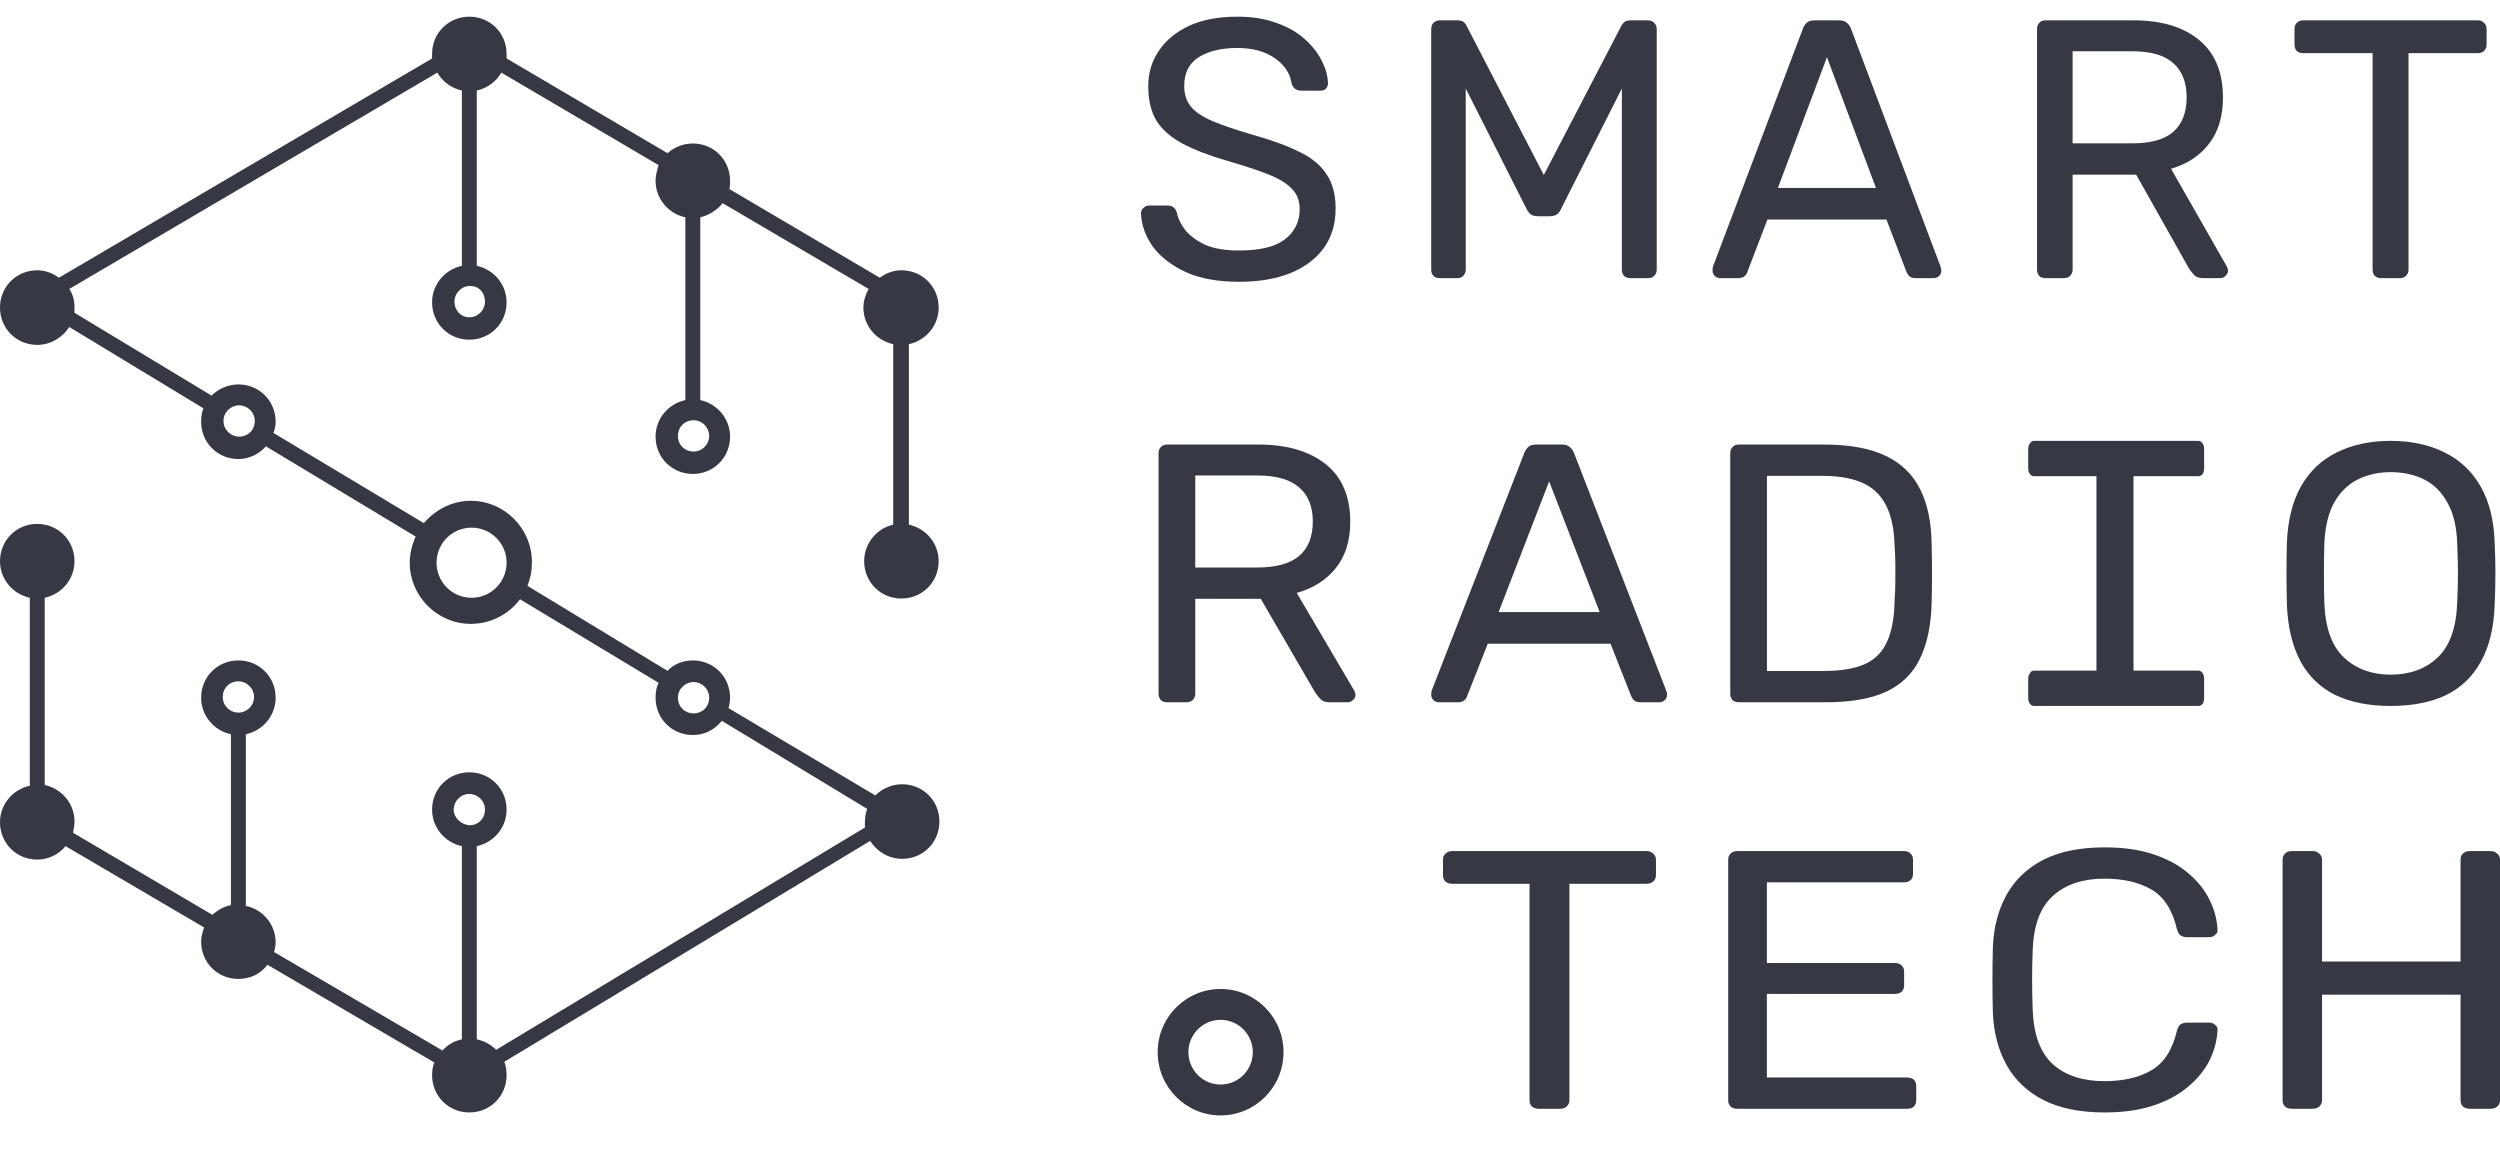 <svg width="109" height="51" viewBox="0 0 110 51" fill="#363843" xmlns="http://www.w3.org/2000/svg">
<g clip-path="url(#clip0_9531_5514)">
<path fill-rule="evenodd" clip-rule="evenodd" d="M53.707 47.486C54.489 47.486 55.123 46.849 55.123 46.062C55.123 45.276 54.489 44.639 53.707 44.639C52.924 44.639 52.29 45.276 52.29 46.062C52.29 46.849 52.924 47.486 53.707 47.486ZM53.707 48.844C55.236 48.844 56.475 47.599 56.475 46.062C56.475 44.526 55.236 43.281 53.707 43.281C52.178 43.281 50.938 44.526 50.938 46.062C50.938 47.599 52.178 48.844 53.707 48.844Z" fill="#363843"/>
<path d="M54.517 12.165C53.591 12.165 52.813 12.024 52.185 11.743C51.556 11.452 51.072 11.079 50.731 10.626C50.4 10.161 50.225 9.67 50.203 9.151C50.203 9.065 50.235 8.989 50.299 8.925C50.374 8.849 50.459 8.811 50.555 8.811H51.37C51.498 8.811 51.593 8.844 51.657 8.908C51.721 8.973 51.764 9.049 51.785 9.135C51.838 9.394 51.966 9.654 52.169 9.913C52.382 10.161 52.675 10.372 53.047 10.545C53.431 10.707 53.921 10.788 54.517 10.788C55.434 10.788 56.105 10.626 56.531 10.302C56.967 9.967 57.186 9.524 57.186 8.973C57.186 8.595 57.069 8.293 56.834 8.066C56.611 7.828 56.264 7.618 55.796 7.434C55.327 7.25 54.72 7.051 53.974 6.835C53.197 6.608 52.552 6.359 52.041 6.089C51.529 5.819 51.146 5.485 50.89 5.085C50.645 4.685 50.523 4.178 50.523 3.562C50.523 2.979 50.677 2.46 50.986 2.007C51.295 1.542 51.737 1.175 52.312 0.905C52.898 0.635 53.607 0.5 54.438 0.5C55.098 0.5 55.673 0.592 56.163 0.775C56.664 0.948 57.079 1.186 57.409 1.488C57.74 1.78 57.99 2.099 58.16 2.444C58.331 2.779 58.421 3.108 58.432 3.432C58.432 3.508 58.405 3.584 58.352 3.659C58.299 3.724 58.214 3.756 58.096 3.756H57.25C57.175 3.756 57.095 3.735 57.01 3.692C56.935 3.648 56.877 3.567 56.834 3.449C56.77 3.006 56.525 2.633 56.099 2.331C55.673 2.028 55.119 1.877 54.438 1.877C53.745 1.877 53.181 2.012 52.744 2.282C52.318 2.552 52.105 2.973 52.105 3.546C52.105 3.913 52.206 4.221 52.408 4.469C52.611 4.707 52.93 4.917 53.367 5.101C53.804 5.285 54.374 5.479 55.077 5.684C55.929 5.922 56.627 6.176 57.17 6.446C57.713 6.705 58.112 7.034 58.368 7.434C58.634 7.823 58.767 8.325 58.767 8.941C58.767 9.621 58.592 10.204 58.24 10.691C57.889 11.166 57.393 11.533 56.754 11.792C56.126 12.041 55.38 12.165 54.517 12.165Z" fill="#363843"/>
<path d="M63.341 12.003C63.234 12.003 63.144 11.97 63.069 11.906C63.005 11.83 62.974 11.738 62.974 11.63V1.051C62.974 0.932 63.005 0.84 63.069 0.775C63.144 0.7 63.234 0.662 63.341 0.662H64.14C64.268 0.662 64.364 0.694 64.427 0.759C64.492 0.824 64.529 0.878 64.539 0.921L67.927 7.466L71.33 0.921C71.351 0.878 71.389 0.824 71.442 0.759C71.506 0.694 71.602 0.662 71.73 0.662H72.512C72.629 0.662 72.72 0.7 72.784 0.775C72.859 0.84 72.896 0.932 72.896 1.051V11.63C72.896 11.738 72.859 11.83 72.784 11.906C72.72 11.97 72.629 12.003 72.512 12.003H71.73C71.623 12.003 71.532 11.97 71.458 11.906C71.394 11.83 71.362 11.738 71.362 11.63V3.659L68.694 8.941C68.651 9.049 68.587 9.135 68.502 9.2C68.417 9.254 68.31 9.281 68.182 9.281H67.687C67.549 9.281 67.437 9.254 67.352 9.2C67.277 9.135 67.213 9.049 67.16 8.941L64.492 3.659V11.63C64.492 11.738 64.454 11.83 64.38 11.906C64.316 11.97 64.231 12.003 64.124 12.003H63.341Z" fill="#363843"/>
<path d="M75.672 12.003C75.586 12.003 75.512 11.97 75.448 11.906C75.384 11.841 75.352 11.765 75.352 11.679C75.352 11.625 75.357 11.565 75.368 11.501L79.331 1.018C79.373 0.91 79.432 0.824 79.506 0.759C79.581 0.694 79.693 0.662 79.842 0.662H80.928C81.067 0.662 81.173 0.694 81.248 0.759C81.333 0.824 81.397 0.91 81.44 1.018L85.386 11.501C85.407 11.565 85.418 11.625 85.418 11.679C85.418 11.765 85.386 11.841 85.322 11.906C85.258 11.97 85.184 12.003 85.099 12.003H84.284C84.156 12.003 84.06 11.97 83.996 11.906C83.943 11.841 83.906 11.781 83.884 11.727L83.005 9.427H77.765L76.886 11.727C76.875 11.781 76.838 11.841 76.774 11.906C76.71 11.97 76.614 12.003 76.487 12.003H75.672ZM78.228 8.034H82.542L80.385 2.282L78.228 8.034Z" fill="#363843"/>
<path d="M89.996 12.003C89.879 12.003 89.788 11.97 89.725 11.906C89.661 11.83 89.629 11.738 89.629 11.63V1.051C89.629 0.932 89.661 0.84 89.725 0.775C89.788 0.7 89.879 0.662 89.996 0.662H93.895C95.099 0.662 96.052 0.948 96.755 1.521C97.458 2.093 97.809 2.941 97.809 4.064C97.809 4.896 97.602 5.576 97.186 6.106C96.781 6.624 96.228 6.986 95.525 7.191L97.985 11.501C98.017 11.565 98.033 11.625 98.033 11.679C98.033 11.765 97.996 11.841 97.921 11.906C97.857 11.97 97.783 12.003 97.698 12.003H96.931C96.749 12.003 96.616 11.954 96.531 11.857C96.446 11.76 96.371 11.662 96.308 11.565L93.991 7.45H91.195V11.63C91.195 11.738 91.157 11.83 91.083 11.906C91.019 11.97 90.928 12.003 90.811 12.003H89.996ZM91.195 6.073H93.831C94.63 6.073 95.226 5.906 95.62 5.571C96.014 5.225 96.212 4.718 96.212 4.048C96.212 3.389 96.014 2.887 95.62 2.541C95.237 2.196 94.64 2.023 93.831 2.023H91.195V6.073Z" fill="#363843"/>
<path d="M104.761 12.003C104.654 12.003 104.564 11.97 104.489 11.906C104.425 11.83 104.394 11.738 104.394 11.63V2.104H101.326C101.219 2.104 101.129 2.071 101.054 2.007C100.99 1.931 100.958 1.839 100.958 1.731V1.051C100.958 0.932 100.99 0.84 101.054 0.775C101.129 0.7 101.219 0.662 101.326 0.662H109.027C109.144 0.662 109.235 0.7 109.299 0.775C109.373 0.84 109.411 0.932 109.411 1.051V1.731C109.411 1.839 109.373 1.931 109.299 2.007C109.235 2.071 109.144 2.104 109.027 2.104H105.975V11.63C105.975 11.738 105.938 11.83 105.863 11.906C105.8 11.97 105.709 12.003 105.592 12.003H104.761Z" fill="#363843"/>
<path d="M51.356 30.666C51.236 30.666 51.142 30.634 51.076 30.569C51.01 30.494 50.977 30.402 50.977 30.294V19.715C50.977 19.596 51.01 19.504 51.076 19.439C51.142 19.364 51.236 19.326 51.356 19.326H55.376C56.616 19.326 57.599 19.612 58.324 20.184C59.049 20.757 59.411 21.605 59.411 22.728C59.411 23.56 59.197 24.24 58.769 24.769C58.352 25.288 57.781 25.65 57.056 25.855L59.593 30.164C59.625 30.229 59.642 30.288 59.642 30.343C59.642 30.429 59.603 30.505 59.527 30.569C59.461 30.634 59.384 30.666 59.296 30.666H58.505C58.319 30.666 58.181 30.618 58.093 30.521C58.006 30.424 57.929 30.326 57.863 30.229L55.474 26.114H52.592V30.294C52.592 30.402 52.553 30.494 52.476 30.569C52.41 30.634 52.317 30.666 52.196 30.666H51.356ZM52.592 24.737H55.31C56.133 24.737 56.748 24.57 57.154 24.235C57.561 23.889 57.764 23.381 57.764 22.712C57.764 22.053 57.561 21.551 57.154 21.205C56.759 20.86 56.144 20.687 55.31 20.687H52.592V24.737Z" fill="#363843"/>
<path d="M63.303 30.666C63.215 30.666 63.138 30.634 63.072 30.569C63.007 30.505 62.974 30.429 62.974 30.343C62.974 30.288 62.979 30.229 62.99 30.164L67.075 19.682C67.119 19.574 67.18 19.488 67.257 19.423C67.333 19.358 67.449 19.326 67.602 19.326H68.722C68.865 19.326 68.975 19.358 69.052 19.423C69.14 19.488 69.206 19.574 69.25 19.682L73.318 30.164C73.34 30.229 73.351 30.288 73.351 30.343C73.351 30.429 73.318 30.505 73.252 30.569C73.186 30.634 73.11 30.666 73.022 30.666H72.182C72.05 30.666 71.951 30.634 71.885 30.569C71.83 30.505 71.792 30.445 71.77 30.391L70.864 28.091H65.461L64.555 30.391C64.544 30.445 64.506 30.505 64.44 30.569C64.374 30.634 64.275 30.666 64.143 30.666H63.303ZM65.939 26.697H70.386L68.162 20.946L65.939 26.697Z" fill="#363843"/>
<path d="M76.51 30.666C76.389 30.666 76.296 30.634 76.23 30.569C76.164 30.494 76.131 30.402 76.131 30.294V19.715C76.131 19.596 76.164 19.504 76.23 19.439C76.296 19.364 76.389 19.326 76.51 19.326H80.249C81.38 19.326 82.291 19.493 82.983 19.828C83.675 20.163 84.18 20.66 84.499 21.319C84.817 21.967 84.982 22.766 84.993 23.716C85.004 24.202 85.009 24.629 85.009 24.996C85.009 25.363 85.004 25.785 84.993 26.26C84.971 27.253 84.801 28.08 84.482 28.739C84.175 29.387 83.681 29.873 83 30.197C82.33 30.51 81.44 30.666 80.331 30.666H76.51ZM77.745 29.289H80.249C81.007 29.289 81.611 29.187 82.061 28.982C82.511 28.776 82.835 28.447 83.033 27.993C83.241 27.54 83.351 26.94 83.362 26.195C83.384 25.871 83.395 25.59 83.395 25.353C83.395 25.104 83.395 24.861 83.395 24.623C83.395 24.375 83.384 24.094 83.362 23.781C83.34 22.733 83.088 21.961 82.604 21.464C82.121 20.957 81.309 20.703 80.166 20.703H77.745V29.289Z" fill="#363843"/>
<path d="M92.623 30.666C92.502 30.666 92.409 30.634 92.343 30.569C92.277 30.494 92.244 30.402 92.244 30.294V19.698C92.244 19.59 92.277 19.504 92.343 19.439C92.409 19.364 92.502 19.326 92.623 19.326H93.496C93.606 19.326 93.693 19.364 93.759 19.439C93.836 19.504 93.874 19.59 93.874 19.698V30.294C93.874 30.402 93.836 30.494 93.759 30.569C93.693 30.634 93.606 30.666 93.496 30.666H92.623Z" fill="#363843"/>
<path d="M105.185 30.828C104.252 30.828 103.45 30.672 102.78 30.359C102.111 30.035 101.594 29.543 101.232 28.884C100.87 28.215 100.666 27.378 100.623 26.373C100.612 25.898 100.606 25.444 100.606 25.012C100.606 24.57 100.612 24.11 100.623 23.635C100.666 22.642 100.875 21.815 101.248 21.157C101.633 20.487 102.16 19.99 102.83 19.666C103.511 19.331 104.296 19.164 105.185 19.164C106.086 19.164 106.871 19.331 107.541 19.666C108.222 19.99 108.754 20.487 109.139 21.157C109.523 21.815 109.732 22.642 109.765 23.635C109.787 24.11 109.798 24.57 109.798 25.012C109.798 25.444 109.787 25.898 109.765 26.373C109.732 27.378 109.529 28.215 109.155 28.884C108.793 29.543 108.277 30.035 107.607 30.359C106.937 30.672 106.13 30.828 105.185 30.828ZM105.185 29.451C106.031 29.451 106.717 29.203 107.244 28.706C107.783 28.209 108.074 27.405 108.117 26.292C108.139 25.806 108.15 25.374 108.15 24.996C108.15 24.607 108.139 24.175 108.117 23.7C108.096 22.955 107.953 22.35 107.689 21.886C107.437 21.421 107.096 21.081 106.668 20.865C106.24 20.649 105.745 20.541 105.185 20.541C104.647 20.541 104.164 20.649 103.736 20.865C103.308 21.081 102.962 21.421 102.698 21.886C102.445 22.35 102.303 22.955 102.27 23.7C102.259 24.175 102.253 24.607 102.253 24.996C102.253 25.374 102.259 25.806 102.27 26.292C102.314 27.405 102.605 28.209 103.143 28.706C103.681 29.203 104.362 29.451 105.185 29.451Z" fill="#363843"/>
<path d="M96.981 20.358C96.981 20.473 96.959 20.562 96.915 20.625C96.863 20.688 96.8 20.719 96.727 20.719H89.496C89.422 20.719 89.363 20.688 89.319 20.625C89.267 20.562 89.241 20.473 89.241 20.358V19.525C89.241 19.42 89.267 19.337 89.319 19.274C89.363 19.2 89.422 19.164 89.496 19.164H96.727C96.8 19.164 96.863 19.2 96.915 19.274C96.959 19.337 96.981 19.42 96.981 19.525V20.358Z" fill="#363843"/>
<path d="M96.981 30.467C96.981 30.582 96.959 30.671 96.915 30.734C96.863 30.797 96.8 30.828 96.727 30.828H89.496C89.422 30.828 89.363 30.797 89.319 30.734C89.267 30.671 89.241 30.582 89.241 30.467V29.634C89.241 29.53 89.267 29.446 89.319 29.383C89.363 29.31 89.422 29.273 89.496 29.273H96.727C96.8 29.273 96.863 29.31 96.915 29.383C96.959 29.446 96.981 29.53 96.981 29.634V30.467Z" fill="#363843"/>
<path d="M67.707 48.552C67.589 48.552 67.489 48.52 67.406 48.455C67.335 48.38 67.3 48.288 67.3 48.18V38.653H63.899C63.781 38.653 63.681 38.621 63.598 38.556C63.527 38.481 63.492 38.389 63.492 38.281V37.6C63.492 37.481 63.527 37.39 63.598 37.325C63.681 37.249 63.781 37.212 63.899 37.212H72.437C72.567 37.212 72.667 37.249 72.738 37.325C72.821 37.39 72.862 37.481 72.862 37.6V38.281C72.862 38.389 72.821 38.481 72.738 38.556C72.667 38.621 72.567 38.653 72.437 38.653H69.054V48.18C69.054 48.288 69.012 48.38 68.93 48.455C68.859 48.52 68.758 48.552 68.629 48.552H67.707Z" fill="#363843"/>
<path d="M76.449 48.552C76.319 48.552 76.219 48.52 76.148 48.455C76.077 48.38 76.041 48.288 76.041 48.18V37.6C76.041 37.481 76.077 37.39 76.148 37.325C76.219 37.249 76.319 37.212 76.449 37.212H83.765C83.895 37.212 83.995 37.249 84.066 37.325C84.137 37.39 84.172 37.481 84.172 37.6V38.216C84.172 38.335 84.137 38.427 84.066 38.491C83.995 38.556 83.895 38.589 83.765 38.589H77.742V42.137H83.375C83.505 42.137 83.605 42.174 83.676 42.25C83.747 42.315 83.782 42.407 83.782 42.526V43.125C83.782 43.233 83.747 43.325 83.676 43.4C83.605 43.465 83.505 43.498 83.375 43.498H77.742V47.175H83.906C84.036 47.175 84.137 47.208 84.207 47.272C84.278 47.337 84.314 47.429 84.314 47.548V48.18C84.314 48.288 84.278 48.38 84.207 48.455C84.137 48.52 84.036 48.552 83.906 48.552H76.449Z" fill="#363843"/>
<path d="M92.611 48.714C91.524 48.714 90.621 48.531 89.9 48.163C89.192 47.796 88.655 47.283 88.288 46.624C87.922 45.965 87.722 45.199 87.686 44.324C87.674 43.881 87.668 43.406 87.668 42.898C87.668 42.391 87.674 41.904 87.686 41.44C87.722 40.565 87.922 39.798 88.288 39.139C88.655 38.481 89.192 37.968 89.9 37.6C90.621 37.233 91.524 37.05 92.611 37.05C93.426 37.05 94.14 37.152 94.754 37.357C95.368 37.562 95.876 37.838 96.278 38.184C96.691 38.529 97.004 38.918 97.216 39.35C97.429 39.771 97.547 40.209 97.571 40.662C97.582 40.76 97.547 40.841 97.464 40.905C97.394 40.97 97.305 41.003 97.199 41.003H96.224C96.118 41.003 96.024 40.976 95.941 40.922C95.87 40.868 95.817 40.77 95.781 40.63C95.581 39.788 95.203 39.21 94.648 38.896C94.105 38.583 93.42 38.427 92.593 38.427C91.648 38.427 90.898 38.675 90.343 39.172C89.788 39.658 89.487 40.441 89.44 41.521C89.404 42.407 89.404 43.314 89.44 44.243C89.487 45.323 89.788 46.111 90.343 46.608C90.898 47.094 91.648 47.337 92.593 47.337C93.42 47.337 94.105 47.181 94.648 46.867C95.203 46.554 95.581 45.976 95.781 45.134C95.817 44.993 95.87 44.896 95.941 44.842C96.024 44.788 96.118 44.761 96.224 44.761H97.199C97.305 44.761 97.394 44.794 97.464 44.858C97.547 44.923 97.582 45.004 97.571 45.101C97.547 45.555 97.429 45.998 97.216 46.43C97.004 46.851 96.691 47.235 96.278 47.58C95.876 47.926 95.368 48.201 94.754 48.407C94.14 48.612 93.426 48.714 92.611 48.714Z" fill="#363843"/>
<path d="M100.842 48.552C100.712 48.552 100.612 48.52 100.541 48.455C100.47 48.38 100.434 48.288 100.434 48.18V37.6C100.434 37.481 100.47 37.39 100.541 37.325C100.612 37.249 100.712 37.212 100.842 37.212H101.745C101.875 37.212 101.976 37.249 102.046 37.325C102.129 37.39 102.17 37.481 102.17 37.6V42.072H108.264V37.6C108.264 37.481 108.299 37.39 108.37 37.325C108.453 37.249 108.553 37.212 108.671 37.212H109.575C109.705 37.212 109.805 37.249 109.876 37.325C109.959 37.39 110 37.481 110 37.6V48.18C110 48.288 109.959 48.38 109.876 48.455C109.805 48.52 109.705 48.552 109.575 48.552H108.671C108.553 48.552 108.453 48.52 108.37 48.455C108.299 48.38 108.264 48.288 108.264 48.18V43.53H102.17V48.18C102.17 48.288 102.129 48.38 102.046 48.455C101.976 48.52 101.875 48.552 101.745 48.552H100.842Z" fill="#363843"/>
<path d="M38.023 24.459C38.023 25.378 38.744 26.101 39.662 26.101C40.58 26.101 41.301 25.378 41.301 24.459C41.301 23.672 40.744 23.015 39.99 22.851V14.909C40.744 14.744 41.301 14.088 41.301 13.3C41.301 12.381 40.58 11.659 39.662 11.659C39.301 11.659 38.974 11.79 38.712 11.987L32.09 8.082C32.123 7.983 32.123 7.852 32.123 7.721C32.123 6.802 31.402 6.08 30.484 6.08C30.058 6.08 29.665 6.244 29.37 6.506L22.29 2.338C22.29 2.272 22.29 2.207 22.29 2.141C22.29 1.222 21.568 0.5 20.651 0.5C19.733 0.5 19.012 1.222 19.012 2.141C19.012 2.207 19.012 2.272 19.012 2.338L2.59 11.987C2.327 11.79 1.999 11.659 1.639 11.659C0.721 11.659 0 12.381 0 13.3C0 14.219 0.721 14.941 1.639 14.941C2.229 14.941 2.753 14.613 3.048 14.154L8.949 17.731C8.883 17.895 8.85 18.092 8.85 18.322C8.85 19.241 9.571 19.963 10.489 19.963C10.981 19.963 11.407 19.733 11.702 19.405L18.291 23.376C18.127 23.737 18.028 24.131 18.028 24.525C18.028 26.002 19.241 27.216 20.716 27.216C21.601 27.216 22.388 26.79 22.88 26.133L28.976 29.809C28.878 30.006 28.845 30.236 28.845 30.466C28.845 31.385 29.566 32.107 30.484 32.107C31.009 32.107 31.435 31.877 31.762 31.483L38.154 35.356C38.089 35.553 38.056 35.75 38.056 35.947C38.056 36.013 38.056 36.078 38.056 36.177L21.831 45.957C21.601 45.728 21.306 45.564 20.978 45.498V36.997C21.732 36.833 22.29 36.177 22.29 35.389C22.29 34.47 21.568 33.748 20.651 33.748C19.733 33.748 19.012 34.47 19.012 35.389C19.012 36.177 19.569 36.833 20.323 36.997V45.498C19.995 45.564 19.7 45.728 19.471 45.99L12.062 41.658C12.095 41.526 12.128 41.362 12.128 41.231C12.128 40.443 11.571 39.787 10.817 39.623V32.074C11.571 31.91 12.128 31.253 12.128 30.466C12.128 29.547 11.407 28.825 10.489 28.825C9.571 28.825 8.85 29.547 8.85 30.466C8.85 31.253 9.407 31.91 10.161 32.074V39.59C9.834 39.656 9.571 39.82 9.342 40.017L3.212 36.406C3.245 36.242 3.278 36.078 3.278 35.914C3.278 35.126 2.721 34.47 1.967 34.306V26.068C2.721 25.904 3.278 25.247 3.278 24.459C3.278 23.541 2.557 22.818 1.639 22.818C0.721 22.818 0 23.541 0 24.459C0 25.247 0.557 25.904 1.311 26.068V34.339C0.557 34.503 0 35.159 0 35.947C0 36.866 0.721 37.588 1.639 37.588C2.131 37.588 2.59 37.358 2.885 36.997L8.981 40.575C8.916 40.772 8.85 40.969 8.85 41.198C8.85 42.117 9.571 42.839 10.489 42.839C11.014 42.839 11.473 42.61 11.768 42.216L19.11 46.515C19.044 46.679 19.012 46.876 19.012 47.073C19.012 47.992 19.733 48.714 20.651 48.714C21.568 48.714 22.29 47.992 22.29 47.073C22.29 46.876 22.257 46.647 22.191 46.483L38.285 36.767C38.58 37.227 39.105 37.555 39.695 37.555C40.613 37.555 41.334 36.833 41.334 35.914C41.334 34.995 40.613 34.273 39.695 34.273C39.236 34.273 38.81 34.47 38.515 34.765L32.057 30.925C32.09 30.794 32.123 30.63 32.123 30.466C32.123 29.547 31.402 28.825 30.484 28.825C30.058 28.825 29.632 28.989 29.37 29.284L23.207 25.543C23.338 25.214 23.404 24.886 23.404 24.492C23.404 23.015 22.191 21.801 20.716 21.801C19.897 21.801 19.143 22.195 18.651 22.786L12.03 18.814C12.095 18.65 12.128 18.486 12.128 18.322C12.128 17.403 11.407 16.681 10.489 16.681C10.03 16.681 9.604 16.878 9.309 17.173L3.278 13.53C3.278 13.464 3.278 13.399 3.278 13.3C3.278 13.005 3.212 12.71 3.048 12.48L19.241 2.962C19.471 3.355 19.864 3.651 20.323 3.749V11.462C19.569 11.626 19.012 12.283 19.012 13.07C19.012 13.989 19.733 14.712 20.651 14.712C21.568 14.712 22.29 13.989 22.29 13.07C22.29 12.283 21.732 11.626 20.978 11.462V3.749C21.437 3.651 21.831 3.355 22.06 2.962L28.976 7.031C28.911 7.261 28.845 7.491 28.845 7.721C28.845 8.508 29.402 9.165 30.156 9.329V17.37C29.402 17.534 28.845 18.191 28.845 18.978C28.845 19.897 29.566 20.619 30.484 20.619C31.402 20.619 32.123 19.897 32.123 18.978C32.123 18.191 31.566 17.534 30.812 17.37V9.329C31.205 9.23 31.566 9.001 31.795 8.705L38.22 12.48C38.089 12.71 37.99 13.005 37.99 13.3C37.99 14.088 38.548 14.744 39.301 14.909V22.851C38.58 23.015 38.023 23.672 38.023 24.459ZM10.489 31.122C10.129 31.122 9.801 30.827 9.801 30.433C9.801 30.039 10.096 29.744 10.489 29.744C10.85 29.744 11.178 30.039 11.178 30.433C11.178 30.827 10.85 31.122 10.489 31.122ZM19.962 35.389C19.962 35.028 20.257 34.7 20.651 34.7C21.011 34.7 21.339 34.995 21.339 35.389C21.339 35.783 21.044 36.078 20.651 36.078C20.29 36.045 19.962 35.75 19.962 35.389ZM30.517 29.776C30.877 29.776 31.205 30.072 31.205 30.466C31.205 30.86 30.91 31.155 30.517 31.155C30.123 31.155 29.828 30.86 29.828 30.466C29.828 30.072 30.156 29.776 30.517 29.776ZM20.749 22.983C21.601 22.983 22.29 23.672 22.29 24.525C22.29 25.378 21.601 26.068 20.749 26.068C19.897 26.068 19.208 25.378 19.208 24.525C19.208 23.672 19.897 22.983 20.749 22.983ZM10.522 17.6C10.883 17.6 11.21 17.895 11.21 18.289C11.21 18.683 10.915 18.978 10.522 18.978C10.161 18.978 9.834 18.683 9.834 18.289C9.834 17.895 10.161 17.6 10.522 17.6ZM21.339 13.038C21.339 13.399 21.044 13.727 20.651 13.727C20.257 13.727 19.995 13.399 19.995 13.038C19.995 12.677 20.29 12.348 20.683 12.348C21.077 12.348 21.339 12.644 21.339 13.038ZM31.205 18.945C31.205 19.307 30.91 19.635 30.517 19.635C30.123 19.635 29.828 19.339 29.828 18.945C29.828 18.552 30.123 18.256 30.517 18.256C30.91 18.256 31.205 18.584 31.205 18.945Z" fill="#363843"/>
</g>
<defs>
<clipPath id="clip0_9531_5514">
<rect width="110" height="50" fill="currentColor" transform="translate(0 0.5)"/>
</clipPath>
</defs>
</svg>
